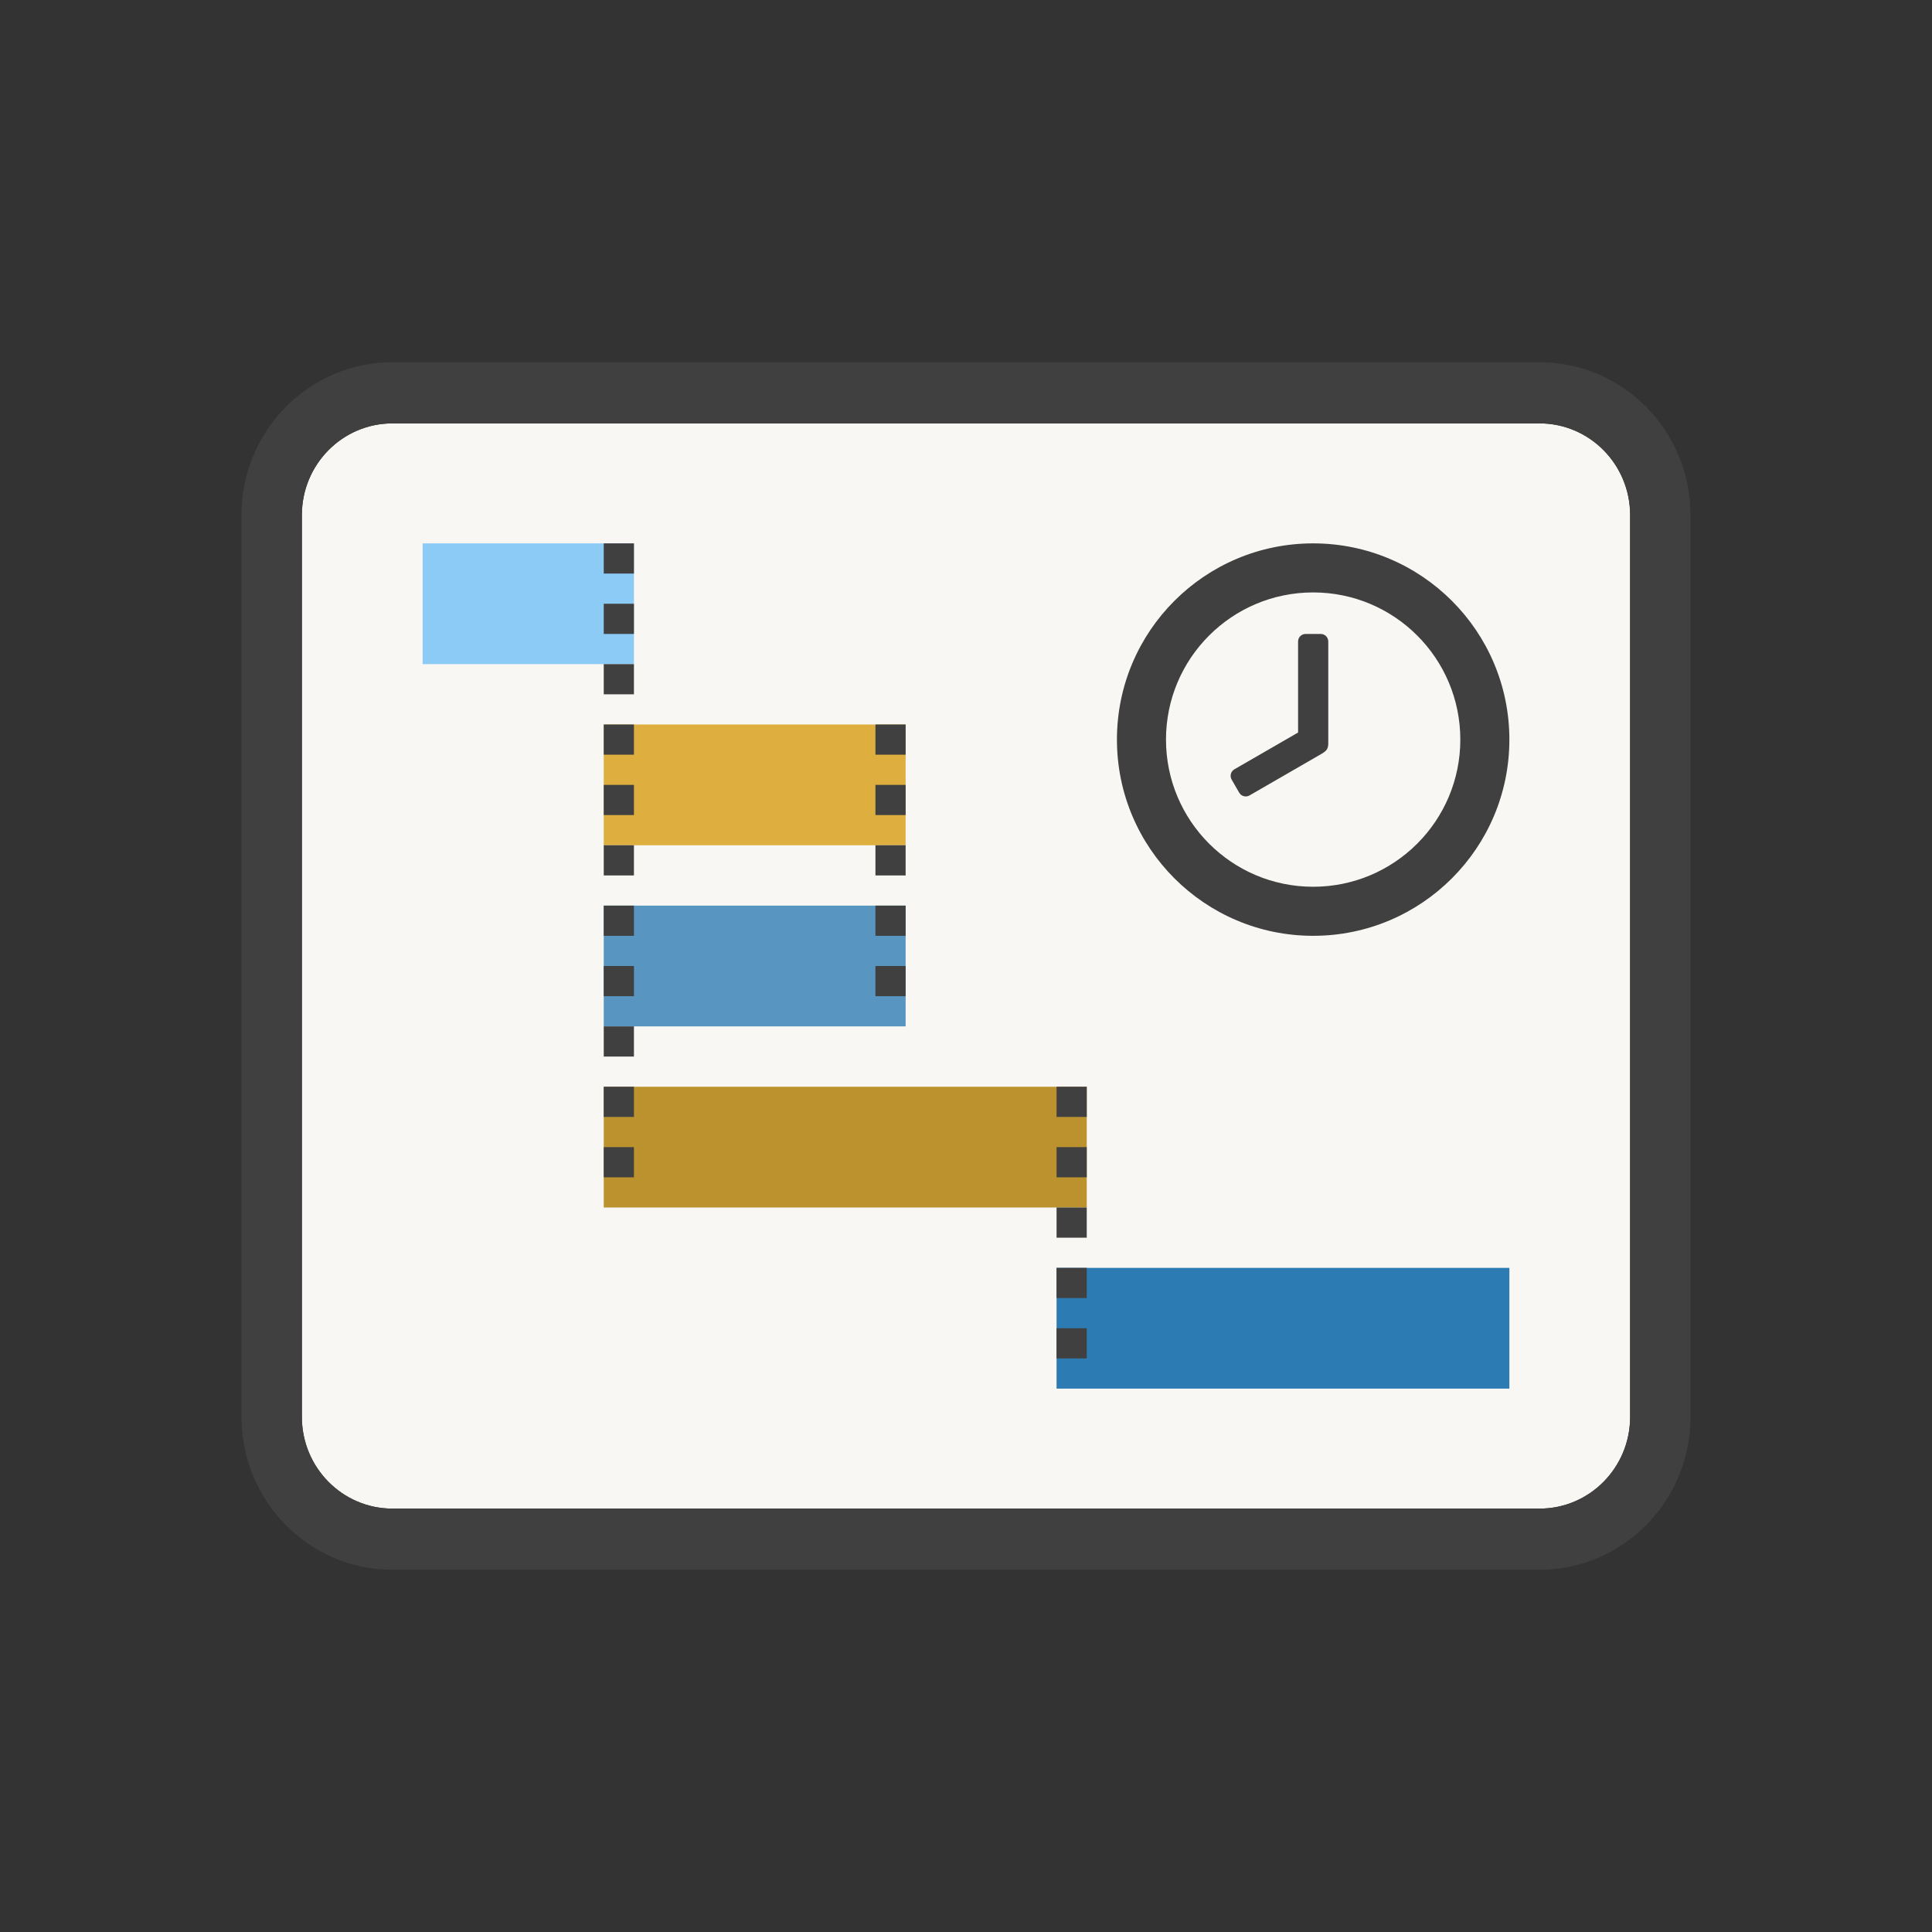 <svg width="512" height="512" viewBox="0 0 512 512" fill="none" xmlns="http://www.w3.org/2000/svg">
<rect x="0" y="0" width="512" height="512" fill="#333333" stroke="none"/>
<path d="M80 375.494C80 388.916 90.745 399.797 104 399.797L408 399.797C421.255 399.797 432 388.916 432 375.494L432 136.506C432 123.084 421.255 112.203 408 112.203L104 112.203C90.745 112.203 80 123.084 80 136.506L80 337.013L80 375.494Z" fill="#F8F7F3"/>
<path d="M104 399.797C90.745 399.797 80 388.916 80 375.494L80 337.013L64 337.013L64 375.494C64 397.865 81.909 416 104 416L408 416C430.091 416 448 397.865 448 375.494L448 136.506C448 114.135 430.091 96 408 96L104 96C81.909 96 64 114.135 64 136.506L64 337.013L80 337.013L80 136.506C80 123.084 90.745 112.203 104 112.203L408 112.203C421.255 112.203 432 123.084 432 136.506L432 375.494C432 388.916 421.255 399.797 408 399.797L104 399.797Z" fill="#404040"/>
<rect x="112" y="144" width="56" height="32" fill="#8DCBF7"/>
<rect x="160" y="192" width="80" height="32" fill="#DEAF3F"/>
<rect x="160" y="288" width="128" height="32" fill="#BC922E"/>
<rect x="280" y="336" width="120" height="32" fill="#2D7BB3"/>
<rect x="160" y="240" width="80" height="32" fill="#5895C1"/>
<path fill-rule="evenodd" clip-rule="evenodd" d="M348 235C369.539 235 387 217.539 387 196C387 174.461 369.539 157 348 157C326.461 157 309 174.461 309 196C309 217.539 326.461 235 348 235ZM348 248C376.719 248 400 224.719 400 196C400 167.281 376.719 144 348 144C319.281 144 296 167.281 296 196C296 224.719 319.281 248 348 248Z" fill="#404040"/>
<path d="M350.005 168H346.005C344.901 168 344.005 168.895 344.005 170V194.127L327.13 203.87C326.174 204.422 325.846 205.645 326.398 206.602L328.398 210.066C328.95 211.022 330.174 211.35 331.13 210.798L350.273 199.746C351.505 199 352.005 198.5 352.005 197V170C352.005 168.895 351.11 168 350.005 168Z" fill="#404040"/>
<rect x="160" y="240" width="8" height="8" fill="#404040"/>
<rect x="160" y="224" width="8" height="8" fill="#404040"/>
<rect x="160" y="256" width="8" height="8" fill="#404040"/>
<rect x="160" y="272" width="8" height="8" fill="#404040"/>
<rect x="160" y="288" width="8" height="8" fill="#404040"/>
<rect x="160" y="304" width="8" height="8" fill="#404040"/>
<rect x="232" y="192" width="8" height="8" fill="#404040"/>
<rect x="232" y="208" width="8" height="8" fill="#404040"/>
<rect x="232" y="224" width="8" height="8" fill="#404040"/>
<rect x="232" y="240" width="8" height="8" fill="#404040"/>
<rect x="232" y="256" width="8" height="8" fill="#404040"/>
<rect x="160" y="144" width="8" height="8" fill="#404040"/>
<rect x="160" y="160" width="8" height="8" fill="#404040"/>
<rect x="160" y="176" width="8" height="8" fill="#404040"/>
<rect x="160" y="192" width="8" height="8" fill="#404040"/>
<rect x="160" y="208" width="8" height="8" fill="#404040"/>
<rect x="280" y="288" width="8" height="8" fill="#404040"/>
<rect x="280" y="304" width="8" height="8" fill="#404040"/>
<rect x="280" y="320" width="8" height="8" fill="#404040"/>
<rect x="280" y="336" width="8" height="8" fill="#404040"/>
<rect x="280" y="352" width="8" height="8" fill="#404040"/>
</svg>
